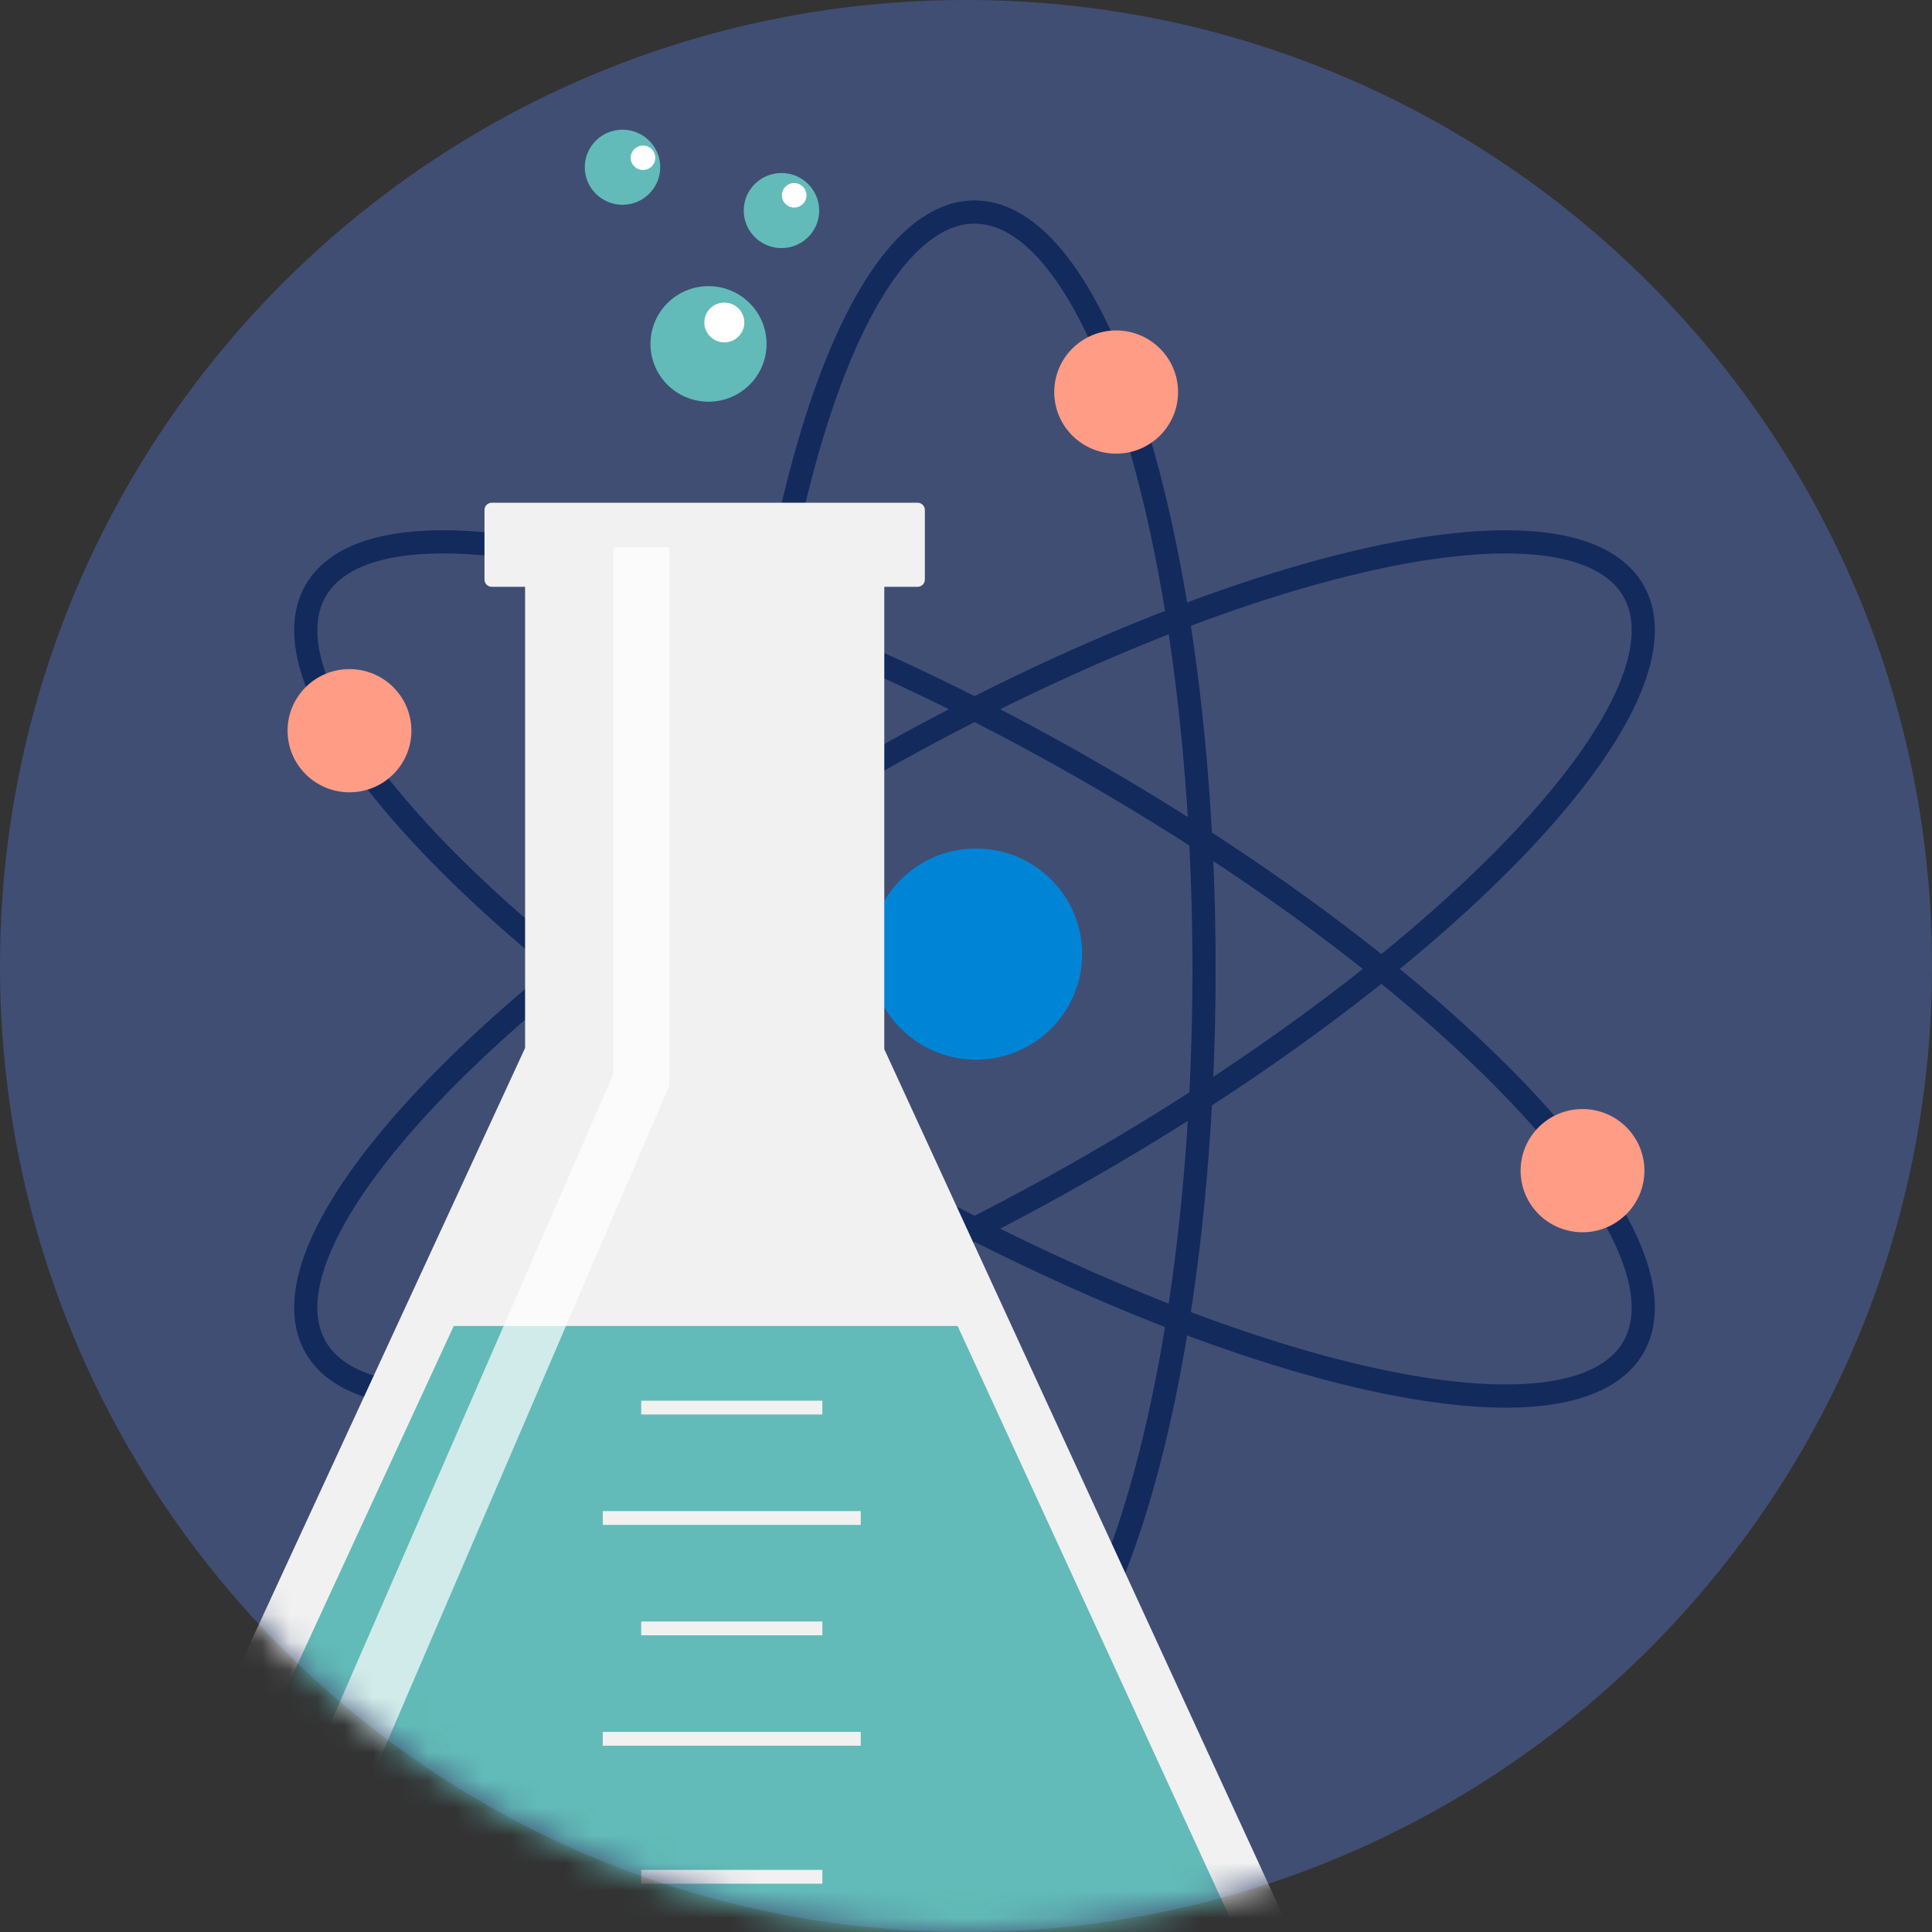 <svg width="70" height="70" viewBox="0 0 70 70" fill="none" xmlns="http://www.w3.org/2000/svg">
<rect x="0" y="0" width="70" height="70" fill="#333333" stroke="none"/>
<path fill-rule="evenodd" clip-rule="evenodd" d="M70 35C70 54.33 54.33 70 35 70C15.67 70 0 54.33 0 35C0 15.67 15.67 0 35 0C54.33 0 70 15.67 70 35Z" fill="#404E74"/>
<mask id="mask0" mask-type="alpha" maskUnits="userSpaceOnUse" x="0" y="0" width="70" height="70">
<path fill-rule="evenodd" clip-rule="evenodd" d="M70 35C70 54.33 54.33 70 35 70C15.67 70 0 54.33 0 35C0 15.67 15.67 0 35 0C54.33 0 70 15.67 70 35Z" fill="white"/>
</mask>
<g mask="url(#mask0)">
<path fill-rule="evenodd" clip-rule="evenodd" d="M43.624 35.107C43.624 50.253 39.901 62.532 35.309 62.532C30.716 62.532 26.993 50.253 26.993 35.107C26.993 19.961 30.716 7.683 35.309 7.683C39.901 7.683 43.624 19.961 43.624 35.107Z" stroke="#132A5D" stroke-width="0.84"/>
<path fill-rule="evenodd" clip-rule="evenodd" d="M39.467 27.941C52.648 35.514 61.472 44.862 59.176 48.819C56.88 52.777 44.333 49.846 31.151 42.273C17.97 34.7 9.145 25.352 11.441 21.395C13.738 17.437 26.285 20.368 39.467 27.941Z" stroke="#132A5D" stroke-width="0.84"/>
<path fill-rule="evenodd" clip-rule="evenodd" d="M31.151 27.941C44.333 20.368 56.88 17.437 59.176 21.395C61.472 25.352 52.648 34.7 39.467 42.273C26.285 49.846 13.738 52.777 11.441 48.819C9.145 44.862 17.97 35.514 31.151 27.941Z" stroke="#132A5D" stroke-width="0.84"/>
<path fill-rule="evenodd" clip-rule="evenodd" d="M39.208 34.568C39.208 36.681 37.487 38.394 35.364 38.394C33.24 38.394 31.519 36.681 31.519 34.568C31.519 32.455 33.24 30.742 35.364 30.742C37.487 30.742 39.208 32.455 39.208 34.568Z" fill="#0084D6"/>
<path fill-rule="evenodd" clip-rule="evenodd" d="M42.683 14.205C42.683 15.438 41.679 16.437 40.44 16.437C39.201 16.437 38.197 15.438 38.197 14.205C38.197 12.972 39.201 11.973 40.44 11.973C41.679 11.973 42.683 12.972 42.683 14.205Z" fill="#FE9C86"/>
<path fill-rule="evenodd" clip-rule="evenodd" d="M59.58 42.415C59.58 43.648 58.576 44.647 57.337 44.647C56.098 44.647 55.094 43.648 55.094 42.415C55.094 41.183 56.098 40.183 57.337 40.183C58.576 40.183 59.58 41.183 59.58 42.415Z" fill="#FE9C86"/>
<path fill-rule="evenodd" clip-rule="evenodd" d="M14.906 26.475C14.906 27.708 13.901 28.707 12.662 28.707C11.424 28.707 10.419 27.708 10.419 26.475C10.419 25.242 11.424 24.243 12.662 24.243C13.901 24.243 14.906 25.242 14.906 26.475Z" fill="#FE9C86"/>
<path fill-rule="evenodd" clip-rule="evenodd" d="M33.246 21.261H32.039V38.013L47.306 71.196C47.707 72.068 46.916 72.999 45.776 72.995L5.27 72.827C4.137 72.823 3.357 71.894 3.758 71.027L19.025 37.971V21.261H17.817C17.672 21.261 17.554 21.143 17.554 20.999V18.476C17.554 18.332 17.672 18.215 17.817 18.215H33.246C33.392 18.215 33.509 18.332 33.509 18.476V20.999C33.509 21.143 33.392 21.261 33.246 21.261Z" fill="#F1F1F1"/>
<path fill-rule="evenodd" clip-rule="evenodd" d="M45.259 71.001L34.696 48.042H16.44L5.909 70.843C5.736 71.217 6.073 71.618 6.562 71.62L44.6 71.777C45.091 71.779 45.432 71.378 45.259 71.001Z" fill="#62BBB8"/>
<path fill-rule="evenodd" clip-rule="evenodd" d="M10.783 70.663L8.415 70.617L22.224 38.911V19.833H24.252V39.329L10.783 70.663Z" fill="white" fill-opacity="0.7"/>
<path d="M21.839 55H31.187" stroke="#F1F1F1" stroke-width="0.5"/>
<path d="M23.231 59H29.795" stroke="#F1F1F1" stroke-width="0.5"/>
<path d="M23.231 51H29.795" stroke="#F1F1F1" stroke-width="0.5"/>
<path d="M21.839 63H31.187" stroke="#F1F1F1" stroke-width="0.5"/>
<path d="M23.231 68H29.795" stroke="#F1F1F1" stroke-width="0.5"/>
<path fill-rule="evenodd" clip-rule="evenodd" d="M27.774 12.461C27.774 13.617 26.833 14.554 25.671 14.554C24.51 14.554 23.568 13.617 23.568 12.461C23.568 11.305 24.51 10.368 25.671 10.368C26.833 10.368 27.774 11.305 27.774 12.461Z" fill="#62BBB8"/>
<path fill-rule="evenodd" clip-rule="evenodd" d="M26.968 11.684C26.968 12.082 26.644 12.405 26.243 12.405C25.843 12.405 25.519 12.082 25.519 11.684C25.519 11.285 25.843 10.963 26.243 10.963C26.644 10.963 26.968 11.285 26.968 11.684Z" fill="white"/>
<path fill-rule="evenodd" clip-rule="evenodd" d="M29.681 7.629C29.681 8.38 29.069 8.989 28.314 8.989C27.559 8.989 26.947 8.38 26.947 7.629C26.947 6.878 27.559 6.269 28.314 6.269C29.069 6.269 29.681 6.878 29.681 7.629Z" fill="#62BBB8"/>
<path fill-rule="evenodd" clip-rule="evenodd" d="M23.921 6.059C23.921 6.81 23.309 7.419 22.555 7.419C21.8 7.419 21.188 6.81 21.188 6.059C21.188 5.308 21.8 4.699 22.555 4.699C23.309 4.699 23.921 5.308 23.921 6.059Z" fill="#62BBB8"/>
<path fill-rule="evenodd" clip-rule="evenodd" d="M29.22 7.076C29.22 7.321 29.021 7.52 28.774 7.52C28.528 7.52 28.329 7.321 28.329 7.076C28.329 6.831 28.528 6.633 28.774 6.633C29.021 6.633 29.22 6.831 29.22 7.076Z" fill="white"/>
<path fill-rule="evenodd" clip-rule="evenodd" d="M23.742 5.717C23.742 5.962 23.543 6.161 23.297 6.161C23.05 6.161 22.851 5.962 22.851 5.717C22.851 5.472 23.05 5.273 23.297 5.273C23.543 5.273 23.742 5.472 23.742 5.717Z" fill="white"/>
</g>
</svg>
